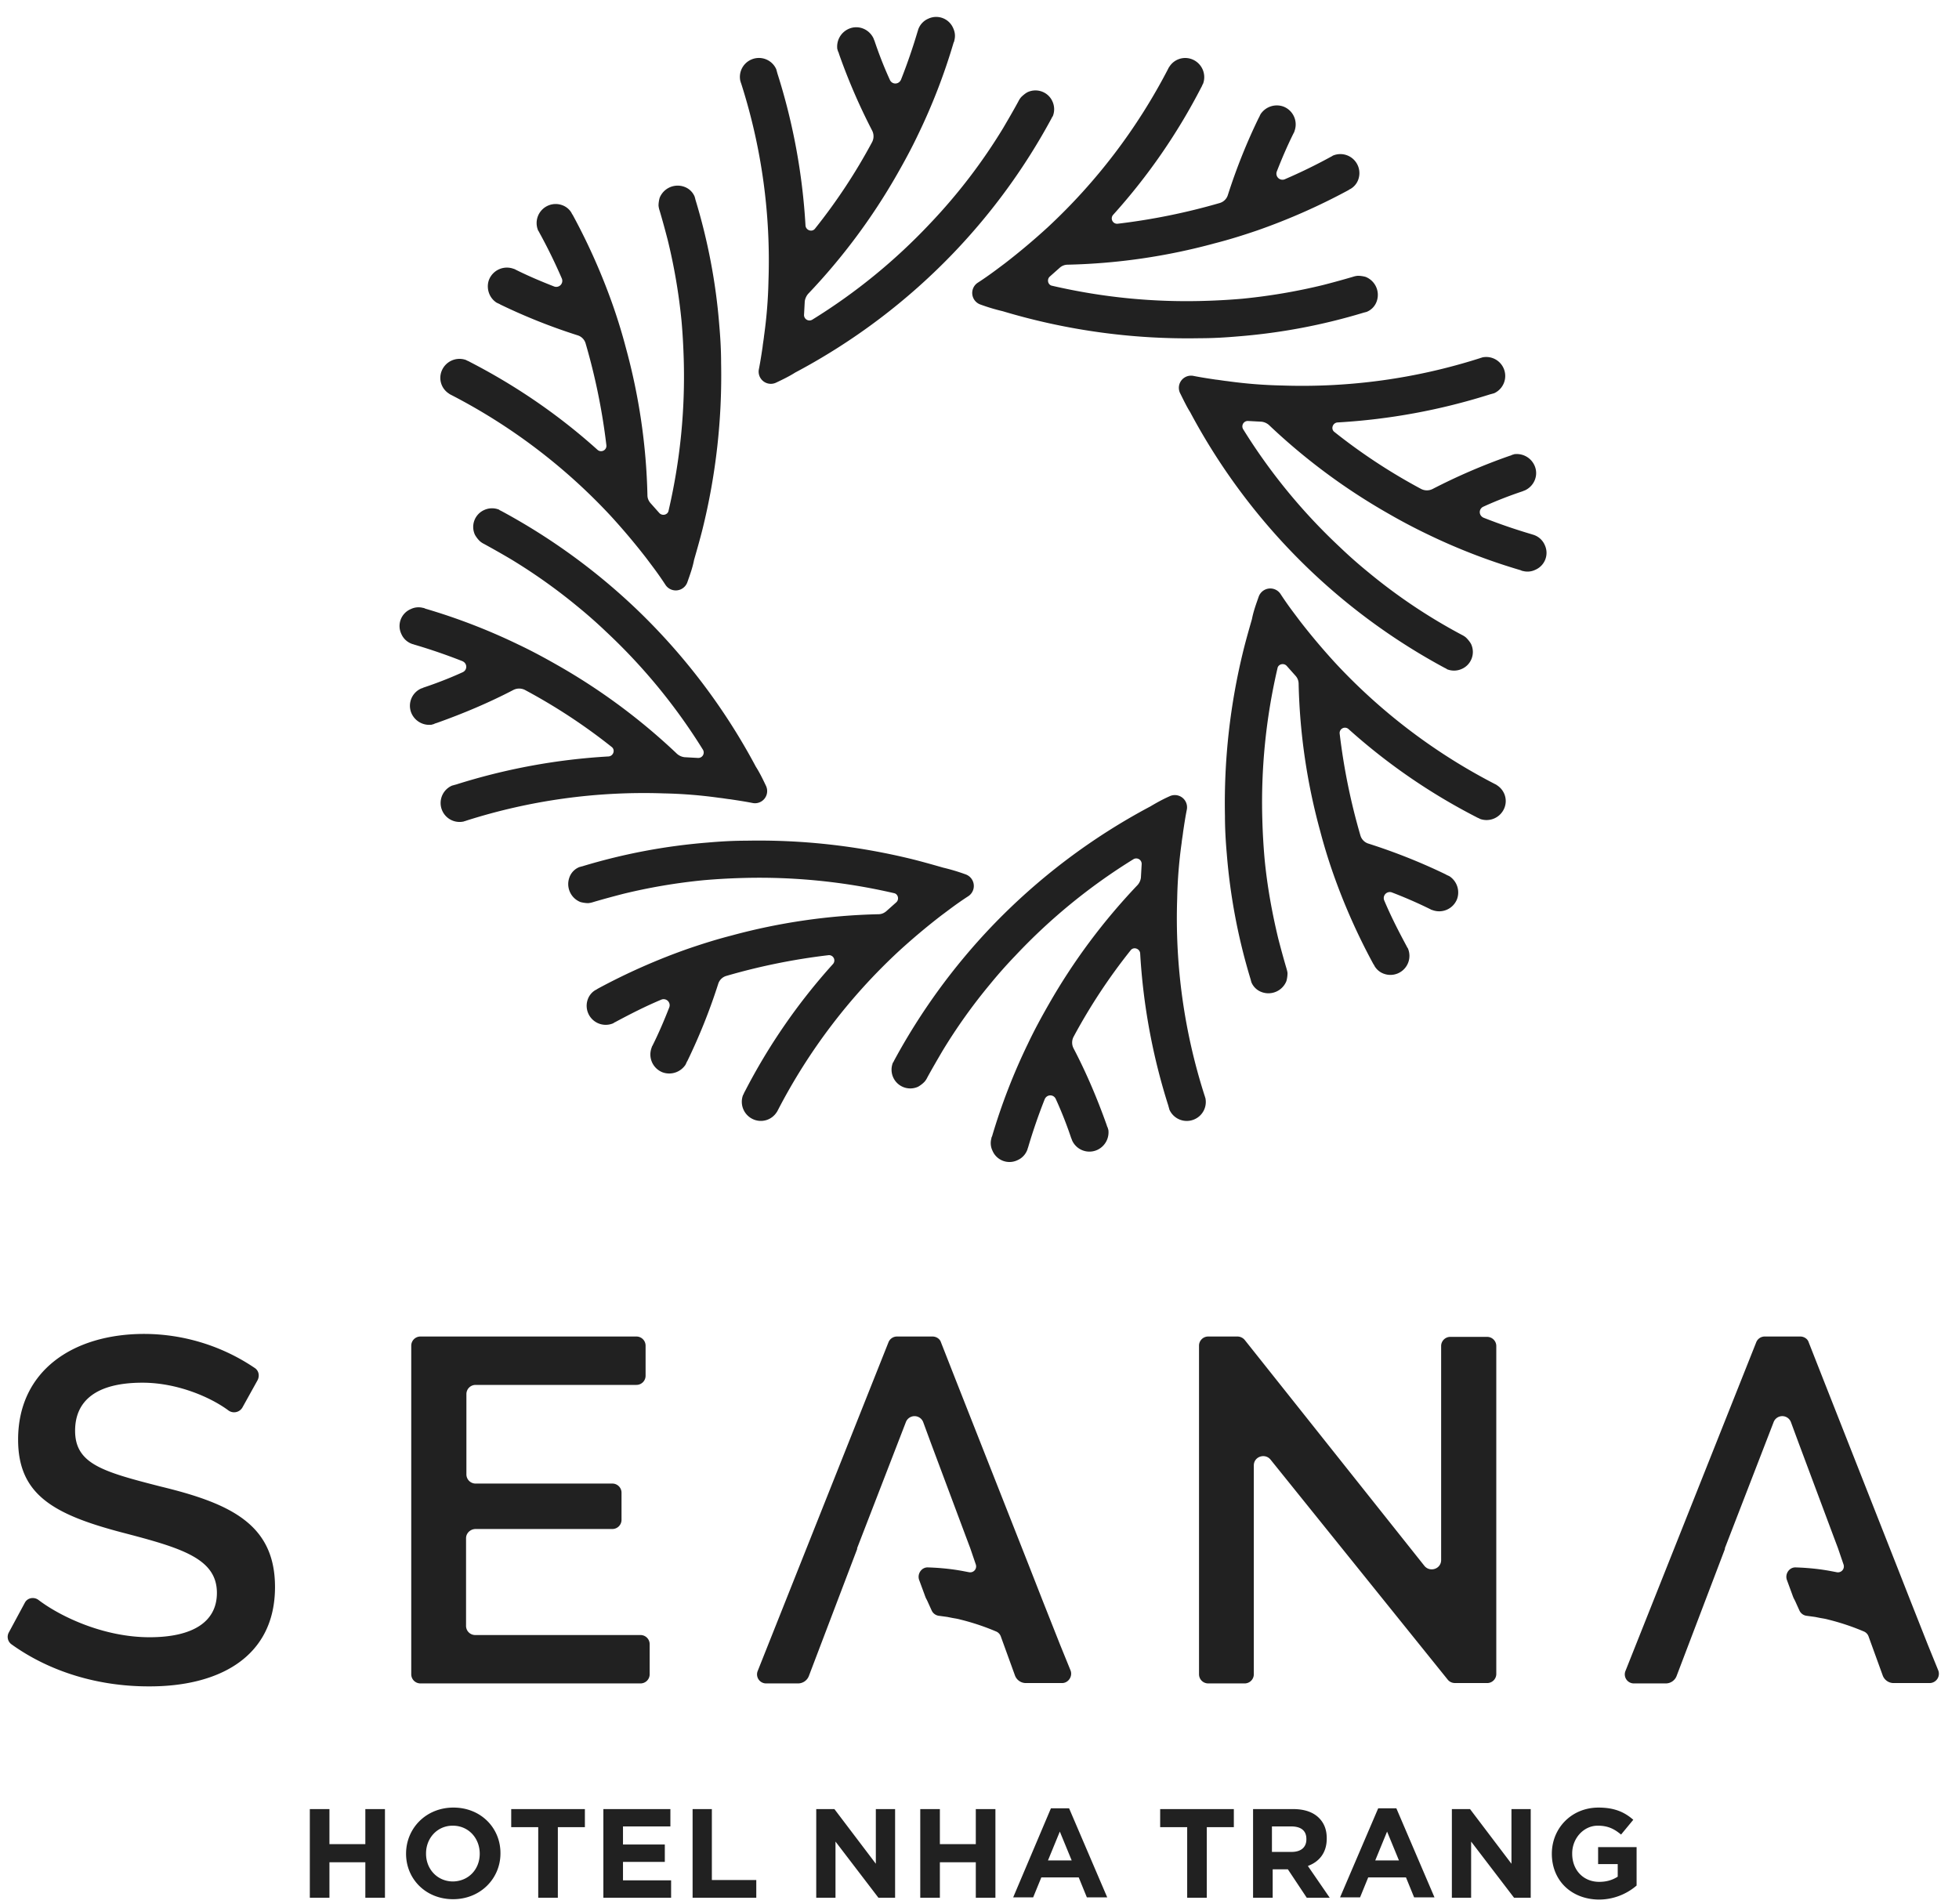 <svg xmlns="http://www.w3.org/2000/svg" width="71" height="69"><path d="M34.99 31.69a.445.445 0 01.108.791c-.228.147-.456.308-.671.468l-.322.241a23.8 23.8 0 00-1.543 1.299 21.044 21.044 0 00-4.374 5.759c-.014.026-.027.053-.04.067a.68.68 0 01-.819.267.693.693 0 01-.402-.883c.027-.041.04-.094.067-.134a21.767 21.767 0 013.193-4.62.193.193 0 00-.174-.322 22.79 22.79 0 00-3.69.75.433.433 0 00-.295.295 21.137 21.137 0 01-1.114 2.785c-.027.04-.04.081-.054.107a.251.251 0 01-.04.067.708.708 0 01-.805.241.694.694 0 01-.402-.884c0-.013.013-.026.013-.04 0-.013.014-.027.014-.027.228-.455.429-.924.617-1.406a.219.219 0 00-.282-.281c-.577.241-1.127.522-1.677.817a.28.28 0 00-.067.04.69.69 0 01-.926-.87.637.637 0 01.282-.335.302.302 0 00.067-.04 22.703 22.703 0 013.3-1.46c.51-.174 1.02-.335 1.543-.469a22.201 22.201 0 015.34-.776c.108 0 .202-.04.282-.107l.362-.322c.121-.107.067-.308-.08-.335a21.6 21.6 0 00-5.515-.549c-.469.014-.939.04-1.395.081a20.79 20.79 0 00-2.911.495c-.363.094-.712.188-1.074.295a.815.815 0 01-.188.04c-.08 0-.187-.014-.281-.04a.7.7 0 01-.403-.884.63.63 0 01.376-.388h.013c.027-.014.054-.014.094-.027a21.496 21.496 0 014.535-.857c.456-.04.912-.067 1.382-.067 1.986-.04 3.998.174 6.024.669.376.094.752.201 1.127.308.282.067.55.148.805.241zm7.393-2.826a.443.443 0 01.631.482c-.054.268-.094.536-.134.804-.014.134-.041.268-.054.402a16.768 16.768 0 00-.161 2.008 21.05 21.05 0 00.993 7.151c.013.027.013.054.027.081a.685.685 0 01-.389.776.688.688 0 01-.913-.348c-.013-.053-.027-.094-.04-.147a22.485 22.485 0 01-1.02-5.517c-.013-.174-.241-.255-.349-.107a20.827 20.827 0 00-2.066 3.133.454.454 0 000 .415c.47.898.859 1.822 1.194 2.759.014.04.027.094.041.107.013.027.013.067.026.08a.701.701 0 01-.402.737.687.687 0 01-.912-.348c0-.014-.014-.027-.014-.04 0-.014-.013-.027-.013-.027a14.38 14.38 0 00-.564-1.433c-.08-.174-.322-.174-.402.013-.228.576-.43 1.165-.604 1.755-.014.026-.014.053-.027.08a.663.663 0 01-.362.375.668.668 0 01-.899-.348.63.63 0 01-.04-.442c0-.027.013-.054.026-.08a21.856 21.856 0 011.302-3.362c.228-.482.483-.951.751-1.419.886-1.554 1.959-3 3.22-4.326a.49.49 0 00.121-.268l.027-.482a.197.197 0 00-.295-.187 21.01 21.01 0 00-4.28 3.495c-.322.335-.631.683-.926 1.045a19.97 19.97 0 00-1.717 2.41c-.188.321-.376.643-.551.964a.63.63 0 01-.107.161 1.03 1.03 0 01-.228.174.679.679 0 01-.912-.87s0-.014.013-.014l.04-.08a22.647 22.647 0 013.529-4.848 22.671 22.671 0 015.756-4.352c.201-.121.443-.255.684-.362zm3.234-7.231a.445.445 0 01.791-.107c.148.228.309.456.47.67l.241.321c.416.536.846 1.045 1.302 1.54a21.07 21.07 0 005.769 4.366.28.28 0 01.067.04c.269.174.389.509.269.817a.697.697 0 01-.886.402c-.04-.027-.094-.041-.134-.067a21.875 21.875 0 01-4.629-3.187.193.193 0 00-.322.174 22.72 22.72 0 00.751 3.682.436.436 0 00.296.295c.966.308 1.905.683 2.79 1.111.041.027.081.041.108.054a.328.328 0 01.067.04.705.705 0 01.241.804.695.695 0 01-.885.401c-.014 0-.027-.013-.04-.013-.014 0-.027-.013-.027-.013a16.437 16.437 0 00-1.409-.616.219.219 0 00-.282.281c.242.576.523 1.125.819 1.674a.268.268 0 00.04.067.69.69 0 01-.872.924.642.642 0 01-.336-.281.28.28 0 00-.04-.067 22.5 22.5 0 01-1.462-3.295 20.1 20.1 0 01-.47-1.54 22.008 22.008 0 01-.778-5.33.432.432 0 00-.108-.281l-.322-.361c-.107-.121-.308-.067-.335.08a21.37 21.37 0 00-.55 5.504c.013.469.04.937.08 1.393.094.991.269 1.955.497 2.906.094.361.188.709.295 1.071.027.094.04.147.04.187 0 .081-.013.188-.04.282a.702.702 0 01-.886.401.637.637 0 01-.389-.375v-.013c-.013-.027-.013-.054-.027-.094a21.466 21.466 0 01-.858-4.526c-.04-.455-.067-.911-.067-1.379a23.108 23.108 0 01.671-6.013c.093-.375.201-.75.308-1.125.054-.281.148-.536.242-.804zm-2.845-7.379a.441.441 0 01.483-.629c.268.053.537.094.805.134.134.013.269.04.403.053.671.094 1.341.148 2.012.161 2.402.08 4.817-.241 7.165-.991.027-.013.054-.013.08-.027a.688.688 0 01.43 1.299c-.054.014-.094.027-.148.04a22.559 22.559 0 01-5.528 1.018c-.174.014-.255.241-.107.348a20.82 20.82 0 003.14 2.063.456.456 0 00.416 0 21.648 21.648 0 012.764-1.192c.04-.014.093-.027.107-.04.027-.014.067-.014.08-.027a.703.703 0 01.738.402c.161.348 0 .75-.349.91-.013 0-.026.014-.04.014-.013 0-.027.013-.027.013-.483.161-.966.348-1.435.562-.175.081-.175.322.013.402.577.228 1.167.429 1.758.603.027.013.053.013.08.027a.663.663 0 01.376.361c.161.348 0 .75-.349.897a.639.639 0 01-.443.041c-.026 0-.053-.014-.08-.027a21.91 21.91 0 01-3.368-1.299 20.795 20.795 0 01-1.422-.75 22.317 22.317 0 01-4.334-3.214.496.496 0 00-.268-.121l-.483-.026a.197.197 0 00-.188.294 20.984 20.984 0 003.502 4.272c.335.322.684.629 1.046.924a20.122 20.122 0 003.382 2.263c.08.04.134.081.16.107.054.054.135.148.175.228.161.348 0 .75-.335.897a.68.68 0 01-.537.014s-.014 0-.014-.014l-.08-.04a22.573 22.573 0 01-4.857-3.522 22.648 22.648 0 01-4.361-5.745c-.12-.187-.241-.442-.362-.683zM35.54 11.04a.444.444 0 01-.107-.79c.228-.147.456-.308.671-.468l.322-.241a24.402 24.402 0 001.543-1.299 21.044 21.044 0 004.374-5.759.302.302 0 01.04-.067.68.68 0 01.819-.268.695.695 0 01.402.884c-.027.04-.04.094-.067.134a21.792 21.792 0 01-3.193 4.62.194.194 0 00.174.322 22.92 22.92 0 003.69-.75.435.435 0 00.295-.295c.309-.964.684-1.901 1.114-2.785.026-.041.04-.081.053-.107.014-.027.027-.054.041-.067a.706.706 0 01.805-.241.693.693 0 01.402.883c0 .014-.013.027-.013.041 0 .013-.014.026-.014.026-.228.456-.429.924-.617 1.406a.22.22 0 00.282.282 19.515 19.515 0 001.677-.817c.027-.014.054-.027.067-.04a.69.69 0 01.926.87.64.64 0 01-.282.335.28.28 0 00-.067.04 22.667 22.667 0 01-3.301 1.46c-.509.174-1.019.334-1.543.468a22.138 22.138 0 01-5.34.777.43.43 0 00-.281.107l-.363.322c-.12.107-.067.308.081.334 1.852.429 3.69.603 5.514.549.47-.013.94-.04 1.396-.08a21.087 21.087 0 002.911-.495 33.7 33.7 0 001.074-.295.759.759 0 01.187-.04c.081 0 .188.013.282.04a.701.701 0 01.403.884.637.637 0 01-.376.388h-.013c-.027.014-.054.014-.094.027a21.496 21.496 0 01-4.535.857c-.457.04-.913.067-1.382.067a23.283 23.283 0 01-7.152-.978 7.068 7.068 0 01-.805-.241zm-7.406 2.826a.442.442 0 01-.63-.482c.053-.268.094-.536.134-.804.013-.133.04-.267.053-.401.094-.67.148-1.339.161-2.009a21.049 21.049 0 00-.992-7.151c-.014-.027-.014-.054-.027-.08a.685.685 0 01.389-.777.687.687 0 01.912.348c.014.054.027.094.04.147.577 1.808.913 3.67 1.02 5.518.014.174.242.254.349.107a20.684 20.684 0 002.066-3.134.454.454 0 000-.415 21.802 21.802 0 01-1.194-2.759c-.013-.04-.027-.093-.04-.107-.014-.027-.014-.067-.027-.08a.702.702 0 01.403-.737c.348-.16.751 0 .912.349 0 .013.013.026.013.04 0 .013.014.026.014.026.161.483.349.965.563 1.433.081.174.322.174.403-.013.228-.576.429-1.165.604-1.754.013-.027.013-.054.026-.081a.665.665 0 01.363-.375.67.67 0 01.899.349c.067.147.08.294.04.441 0 .027-.014.054-.027.081a21.778 21.778 0 01-1.301 3.361c-.229.482-.484.951-.752 1.42a22.25 22.25 0 01-3.22 4.325.543.543 0 00-.121.268l-.026.482a.197.197 0 00.295.187 21.005 21.005 0 004.28-3.495 20.286 20.286 0 002.643-3.455c.188-.321.376-.643.55-.964a.68.68 0 01.107-.161c.054-.053.148-.134.228-.174.349-.16.752 0 .899.335a.677.677 0 01.014.536s0 .013-.014.013a1.988 1.988 0 01-.04.08 22.49 22.49 0 01-3.529 4.848 22.656 22.656 0 01-5.755 4.352c-.188.121-.43.242-.685.362zm-3.22 7.231a.446.446 0 01-.792.107 11.76 11.76 0 00-.469-.669l-.242-.322a24.322 24.322 0 00-1.301-1.54 21.091 21.091 0 00-5.77-4.365c-.026-.014-.053-.027-.067-.041a.675.675 0 01-.268-.816.696.696 0 01.886-.402c.04.027.094.04.134.067 1.69.87 3.247 1.942 4.629 3.187.134.12.349.013.322-.174a22.711 22.711 0 00-.752-3.683.432.432 0 00-.295-.294 21.211 21.211 0 01-2.791-1.112c-.04-.027-.08-.04-.107-.054-.027-.013-.054-.026-.067-.04-.242-.174-.349-.509-.242-.803a.697.697 0 01.886-.402c.013 0 .027.013.04.013.014 0 .027.014.027.014.456.228.926.428 1.409.616a.219.219 0 00.282-.281 19.477 19.477 0 00-.819-1.674.28.28 0 00-.04-.067.69.69 0 01.872-.924c.148.053.268.16.336.281a.251.251 0 00.04.067 22.537 22.537 0 011.462 3.294 20.1 20.1 0 01.47 1.54c.469 1.714.738 3.509.778 5.33 0 .107.04.201.107.281l.322.362c.108.12.309.067.336-.08.429-1.848.604-3.683.55-5.504-.014-.469-.04-.938-.081-1.393a20.894 20.894 0 00-.496-2.906c-.094-.362-.188-.71-.295-1.071a.79.79 0 01-.041-.188c0-.08.014-.187.041-.281a.703.703 0 01.885-.402.634.634 0 01.389.375v.014c.014.026.014.053.027.093.443 1.46.738 2.987.859 4.527.04.455.067.91.067 1.379a23.151 23.151 0 01-.671 6.013c-.094.375-.201.75-.309 1.125-.053.281-.147.535-.241.803zm2.844 7.379a.441.441 0 01-.483.629c-.268-.053-.536-.093-.805-.134-.134-.013-.268-.04-.402-.053a16.85 16.85 0 00-2.013-.161 21.175 21.175 0 00-7.164.991c-.027.013-.054.013-.081.027a.687.687 0 01-.429-1.299c.054-.014.094-.027.147-.04a22.576 22.576 0 015.528-1.018c.175-.013.255-.241.108-.348a20.87 20.87 0 00-3.14-2.063.462.462 0 00-.416 0c-.899.469-1.825.857-2.764 1.192-.04.014-.094.027-.107.04-.027.014-.067.014-.081.027a.704.704 0 01-.738-.402.685.685 0 01.349-.91c.014 0 .027-.013.041-.013.013 0 .026-.014.026-.014.483-.161.966-.348 1.436-.562.174-.081.174-.322-.014-.402a20.69 20.69 0 00-1.757-.603c-.027-.013-.054-.013-.081-.027a.658.658 0 01-.375-.361.666.666 0 01.349-.897.636.636 0 01.442-.041c.027 0 .054.014.081.027a21.86 21.86 0 013.367 1.299c.483.228.953.482 1.423.75a22.28 22.28 0 014.333 3.214.503.503 0 00.269.121l.483.027a.197.197 0 00.188-.295 20.984 20.984 0 00-3.502-4.272 17.719 17.719 0 00-1.047-.924 20.305 20.305 0 00-2.415-1.714 33.811 33.811 0 00-.966-.549.68.68 0 01-.161-.107 1.023 1.023 0 01-.174-.228.672.672 0 01.335-.897.68.68 0 01.537-.014s.013 0 .013.014l.081.04a22.712 22.712 0 014.857 3.522 22.644 22.644 0 014.36 5.745c.121.187.242.428.362.683zM11.229 65.571h.711v1.272h1.301v-1.272h.711v3.214h-.711v-1.286H11.94v1.286h-.711zm3.488 1.62c0-.924.724-1.674 1.717-1.674.993 0 1.704.737 1.704 1.647v.014c0 .91-.724 1.66-1.717 1.66-.993 0-1.704-.736-1.704-1.647zm2.67 0c0-.562-.402-1.018-.979-1.018-.564 0-.967.456-.967 1.005v.013c0 .549.403 1.004.98 1.004.577-.013.966-.455.966-1.004zm2.12-.964h-.979v-.656h2.67v.656h-.98v2.558h-.711zm2.361-.656h2.429v.629h-1.718v.656h1.516v.63h-1.516v.669h1.744v.63h-2.455zm3.22 0h.712v2.571h1.61v.643h-2.308v-3.214zm4.495 0h.658l1.502 1.982v-1.982h.698v3.214h-.604l-1.556-2.036v2.036h-.698zm3.77 0h.711v1.272h1.302v-1.272h.711v3.214h-.711v-1.286h-1.302v1.286h-.711zm4.736-.028h.658l1.382 3.228h-.738l-.295-.723h-1.355l-.296.723h-.724zm.752 1.889l-.43-1.045-.429 1.045zm4.186-1.205h-.979v-.656h2.67v.656h-.98v2.558h-.711zm2.361-.656h1.476c.403 0 .725.107.939.321.188.188.282.429.282.737v.013c0 .522-.282.844-.684.991l.792 1.152h-.832l-.685-1.031h-.55v1.031h-.711v-3.214zm1.423 1.553c.348 0 .536-.174.536-.455v-.014c0-.307-.201-.455-.55-.455h-.698v.924zm3.139-1.581h.658l1.382 3.228h-.738l-.295-.723h-1.369l-.295.723h-.725zm.752 1.889l-.43-1.045-.429 1.045zm1.918-1.861h.658l1.502 1.982v-1.982h.698v3.214h-.604l-1.556-2.036v2.036h-.698zm3.623 1.62c0-.924.711-1.674 1.69-1.674.577 0 .94.161 1.262.442l-.443.536c-.242-.201-.47-.322-.845-.322-.51 0-.926.456-.926 1.005v.013c0 .589.402 1.018.979 1.018.269 0 .483-.067.671-.188v-.455h-.711v-.616h1.395v1.393a2.099 2.099 0 01-1.368.509c-1.02-.014-1.704-.71-1.704-1.661zM9.967 57.522c0-2.263-1.596-3.026-4.146-3.642-2.093-.536-3.099-.817-3.099-2.022 0-1.085.765-1.741 2.442-1.741 1.275 0 2.482.535 3.113 1.004.161.121.402.08.51-.107l.55-.991c.08-.161.04-.348-.108-.442a7.178 7.178 0 00-3.998-1.232c-2.589 0-4.575 1.339-4.575 3.83 0 1.982 1.261 2.705 3.743 3.361 2.16.563 3.462.938 3.462 2.196 0 1.058-.886 1.607-2.442 1.607-1.664 0-3.234-.75-4.025-1.352-.161-.121-.403-.081-.497.107L.32 59.169a.333.333 0 00.094.429c1.396 1.004 3.153 1.526 4.965 1.526 2.509.014 4.588-1.031 4.588-3.602zm7.273-2.102h4.95a.333.333 0 00.336-.335v-.978a.332.332 0 00-.336-.334h-4.95a.333.333 0 01-.336-.335v-2.906c0-.188.148-.335.336-.335h5.823a.332.332 0 00.335-.335v-1.084a.332.332 0 00-.335-.335H15.24a.332.332 0 00-.335.335v11.905c0 .187.148.334.335.334h7.97a.332.332 0 00.336-.334v-1.085a.332.332 0 00-.336-.335h-5.984a.331.331 0 01-.335-.335v-3.173c0-.188.161-.335.349-.335zm28.806-2.518l6.427 7.982c.067.08.161.12.268.12h1.154a.331.331 0 00.335-.335V48.791a.332.332 0 00-.335-.335h-1.329a.332.332 0 00-.335.335v7.754c0 .321-.402.455-.604.214l-6.507-8.182a.348.348 0 00-.268-.134h-1.06a.332.332 0 00-.336.335v11.905c0 .187.148.334.336.334h1.315a.332.332 0 00.335-.334v-7.567c0-.321.403-.455.604-.214zm-7.245 7.647c.08.214-.081.455-.309.455h-1.315a.421.421 0 01-.389-.268l-.51-1.406a.31.31 0 00-.188-.201 8.53 8.53 0 00-1.288-.428c-.094-.027-.187-.04-.268-.054l-.201-.04-.295-.04a.335.335 0 01-.269-.188l-.121-.267c-.093-.215-.067-.108-.147-.335l-.188-.509c-.08-.228.094-.469.322-.456.429.014.845.054 1.275.134l.214.041a.215.215 0 00.242-.282l-.201-.589-.161-.428-1.262-3.375-.281-.763a.336.336 0 00-.631 0l-1.771 4.58h.013l-1.757 4.62a.422.422 0 01-.389.267h-1.154a.328.328 0 01-.309-.455l4.736-11.905a.332.332 0 01.309-.214h1.288c.134 0 .268.08.309.214l.536 1.366 2.644 6.709.509 1.299.631 1.594zm31.449 0a.338.338 0 01-.308.455h-1.315a.42.42 0 01-.389-.268l-.51-1.406a.31.31 0 00-.188-.201 8.53 8.53 0 00-1.288-.428c-.094-.027-.188-.04-.268-.054l-.202-.04-.295-.04a.332.332 0 01-.268-.188l-.121-.267c-.094-.215-.067-.108-.148-.335l-.187-.509c-.081-.228.094-.469.322-.456.429.014.845.054 1.274.134l.215.041a.214.214 0 00.241-.282l-.201-.589-.161-.428-1.261-3.375-.282-.763a.335.335 0 00-.63 0l-1.771 4.58h.013l-1.758 4.62a.42.42 0 01-.389.267h-1.154a.328.328 0 01-.308-.455l4.736-11.905a.33.33 0 01.309-.214h1.288c.134 0 .268.08.308.214l.537 1.366 2.643 6.709.51 1.299.63 1.594z" fill="#212121"/></svg>